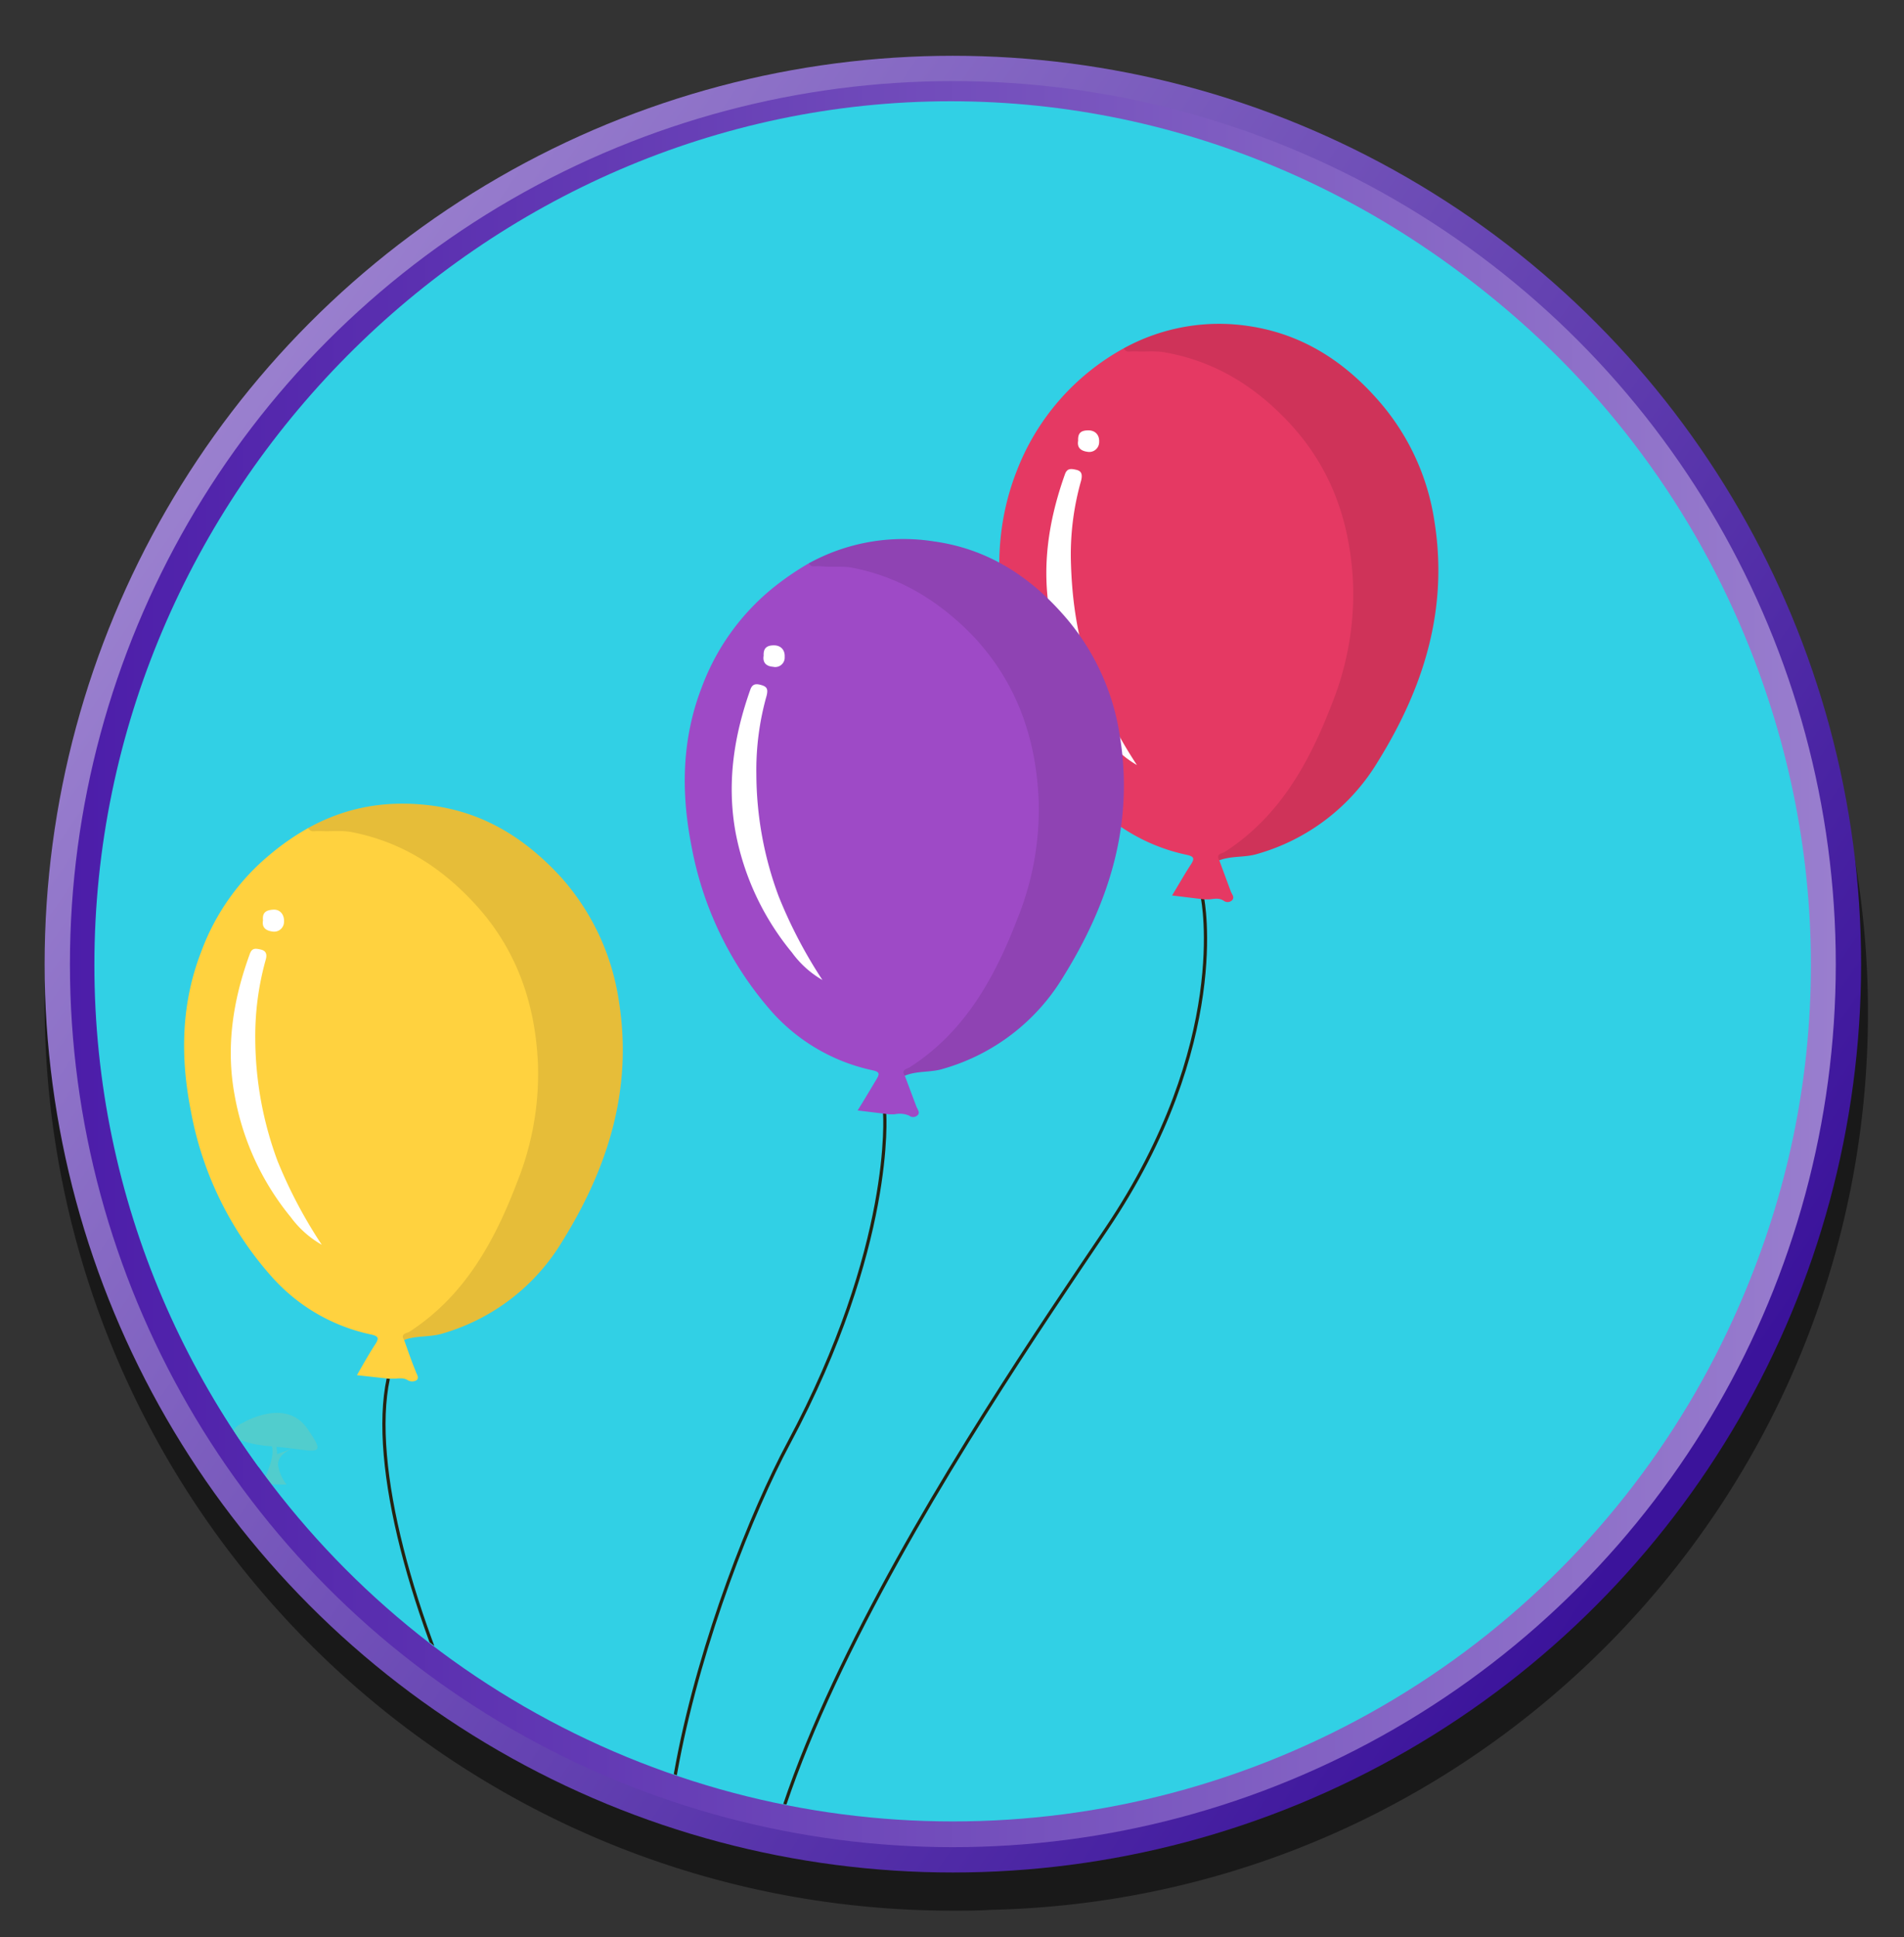 <svg id="SB39_Interactive_Icon_12_F1" xmlns="http://www.w3.org/2000/svg" xmlns:xlink="http://www.w3.org/1999/xlink" viewBox="0 0 443.8 451.5"><rect x="0" y="0" width="443.8" height="451.5" fill="#333333" stroke="none"/><defs><style>.cls-1,.cls-10{fill:none;}.cls-2{opacity:0.5;}.cls-3{fill:url(#linear-gradient);}.cls-4,.cls-6{fill:#31d0e5;}.cls-10,.cls-4{stroke-miterlimit:10;}.cls-4{stroke-width:6px;stroke:url(#linear-gradient-2);}.cls-5{clip-path:url(#clip-path);}.cls-7{opacity:0.14;}.cls-8{opacity:0.45;}.cls-9{fill:#77c9b0;}.cls-10{stroke:#262211;stroke-width:0.75px;}.cls-11{fill:#ffd23f;}.cls-12{opacity:0.1;}.cls-13{fill:#fff;}.cls-14{fill:#e53963;}.cls-15{fill:#9e4ac6;}</style><linearGradient id="linear-gradient" x1="43.4" y1="102.28" x2="392.67" y2="341.6" gradientUnits="userSpaceOnUse"><stop offset="0" stop-color="#9b81cf"/><stop offset="1" stop-color="#3b139b"/></linearGradient><linearGradient id="linear-gradient-2" x1="16.34" y1="224.74" x2="427.91" y2="224.74" gradientUnits="userSpaceOnUse"><stop offset="0" stop-color="#4c1da9"/><stop offset="1" stop-color="#997ece"/></linearGradient><clipPath id="clip-path"><path class="cls-1" d="M221.6,424.3C112.5,424.3,22,335,22,224.9S112.5,23.6,221.6,23.6s200.5,91.3,200.5,201.3S330.7,424.3,221.6,424.3Z"/></clipPath></defs><g id="Layer_1" data-name="Layer 1"><path class="cls-2" d="M435.4,236a208.4,208.4,0,0,0-25.5-100A211.5,211.5,0,0,0,222.1,22C105.2,22,10.4,116.8,10.4,233.7s94.8,211.6,211.7,211.6c3,0,6,0,8.9-.2C344.3,442.6,435.4,349.9,435.4,236Z"/><circle class="cls-3" cx="222.1" cy="224.7" r="211.7"/><circle class="cls-4" cx="222.1" cy="224.7" r="202.8"/><g class="cls-5"><path class="cls-6" d="M444.8,198.7c0,106.9-100,193.6-223.3,193.6S-12.7,315-12.7,208.1,98.2,5.1,221.5,5.1,444.8,91.8,444.8,198.7Z"/><ellipse class="cls-7" cx="176.5" cy="434.8" rx="39.5" ry="9.3" transform="translate(-37.4 17.1) rotate(-5)"/><ellipse class="cls-7" cx="344.8" cy="440.1" rx="39.5" ry="9.5" transform="translate(-66.3 61.2) rotate(-9.3)"/><ellipse class="cls-7" cx="117.2" cy="414.1" rx="23.9" ry="6.4" transform="matrix(0.99, -0.13, 0.13, 0.99, -51.64, 18.24)"/><g class="cls-8"><path class="cls-9" d="M56.6,331.6s9.9-6,15,1.3,2,5-8.2,4.2S52.9,333.2,56.6,331.6Z"/><path class="cls-9" d="M60.9,345.9s3.3-5.5,2.5-8.8.9-1.6.9-1.6l.3,3.4,3.5-1.3s-3.9,1.5-3.2,4.3a9.9,9.9,0,0,0,1.9,4.1Z"/></g><g id="_008" data-name="008"><path class="cls-10" d="M206.2,259.5s2.3,30.8-22.4,76.9c-16.9,31.5-47.7,119.7-12.9,139.9"/><path class="cls-10" d="M280.3,209.4s6.8,33.7-22.4,77S152,440.9,182.9,483.1"/><path class="cls-10" d="M170.9,476.3c-40.8-11.2-89-114.7-80.4-155"/><path class="cls-11" d="M144.2,233a55.4,55.4,0,0,0-13.3-28.4c-8.1-8.9-17.7-15.1-29.9-16.8-10.4-1.4-20,.1-29.2,5.2a57.7,57.7,0,0,0-8.8,6.1,53.2,53.2,0,0,0-16.1,22.7c-4.7,12.1-4.9,24.6-2.4,37.2a79.6,79.6,0,0,0,18.7,38.4A42.8,42.8,0,0,0,86.4,311c1.9.4,2,.9,1,2.4s-2.8,4.6-4.2,7.1l7.3.8h1.3c1.1,0,2.2-.3,3.3.4a2,2,0,0,0,2.1-.1c.5-.7-.1-1.3-.3-2-1-2.4-1.8-4.8-2.7-7.3,2.8-1.1,5.9-.6,8.9-1.5A48.2,48.2,0,0,0,131,289.4C141.7,272.2,147.6,253.8,144.2,233ZM75,290.1"/><path class="cls-12" d="M94.2,312.3c-1-1.5.7-1.6,1.2-1.9,12.8-8.3,19.8-20.9,25.1-34.8a67.9,67.9,0,0,0,4.9-27.4c-.6-14.8-5.3-27.9-15.8-38.7-7.8-8.1-16.8-13.5-27.8-15.6-2.3-.4-4.5-.1-6.8-.2s-2.3.4-3.2-.7c9.2-5.1,18.8-6.6,29.2-5.2,12.2,1.7,21.8,7.9,29.9,16.8A55.4,55.4,0,0,1,144.2,233c3.4,20.8-2.5,39.2-13.2,56.4a48.2,48.2,0,0,1-27.9,21.4C100.1,311.7,97,311.2,94.2,312.3Z"/><path class="cls-13" d="M75,290.1a23.2,23.2,0,0,1-7.2-6.4,61.8,61.8,0,0,1-13.1-28.4c-2.1-11.3-.4-22.2,3.5-32.9.5-1.5,1.3-1.4,2.6-1.1s1.5,1.2,1.1,2.5A66,66,0,0,0,59.5,242a82.7,82.7,0,0,0,5.2,28.6A110.4,110.4,0,0,0,75,290.1Z"/><path class="cls-13" d="M61.3,214.5c-.2-1.9.8-2.4,2.4-2.5s2.6,1.2,2.5,2.8a2.3,2.3,0,0,1-2.7,2.3C62,216.9,61,216.2,61.3,214.5Z"/><path class="cls-14" d="M334.3,121.2a54.9,54.9,0,0,0-13.4-28.3c-8-9-17.7-15.1-29.8-16.9a46.1,46.1,0,0,0-29.2,5.2,55.2,55.2,0,0,0-25,28.8c-4.7,12.1-4.9,24.6-2.4,37.2a79.6,79.6,0,0,0,18.7,38.4,43.1,43.1,0,0,0,23.3,13.6c1.9.4,2,.9,1,2.4s-2.8,4.6-4.3,7.1l7.4.9h1.3c1.1-.1,2.2-.4,3.3.3a1.5,1.5,0,0,0,2-.1c.6-.7,0-1.3-.3-2l-2.7-7.3c2.9-1.1,6-.6,8.9-1.5a48.1,48.1,0,0,0,28-21.4C331.8,160.4,337.7,142,334.3,121.2Z"/><path class="cls-12" d="M284.2,200.5c-.9-1.5.7-1.6,1.2-1.9,12.9-8.3,19.8-20.9,25.1-34.7a68.6,68.6,0,0,0,4.9-27.5c-.6-14.8-5.2-27.9-15.7-38.7-7.8-8.1-16.9-13.5-27.8-15.5-2.3-.5-4.6-.2-6.8-.3s-2.4.4-3.2-.7A46.1,46.1,0,0,1,291.1,76c12.1,1.8,21.8,7.9,29.8,16.9a54.9,54.9,0,0,1,13.4,28.3c3.4,20.8-2.5,39.2-13.2,56.4a48.1,48.1,0,0,1-28,21.4C290.2,199.9,287.1,199.4,284.2,200.5Z"/><path class="cls-13" d="M265,178.3a22.9,22.9,0,0,1-7.1-6.4,60.8,60.8,0,0,1-13.1-28.4c-2.1-11.3-.4-22.2,3.4-32.9.5-1.5,1.4-1.4,2.7-1.1s1.4,1.2,1.1,2.5a62.8,62.8,0,0,0-2.4,18.2c.2,9.8,1.6,19.4,5.2,28.6A109.9,109.9,0,0,0,265,178.3Z"/><path class="cls-13" d="M251.3,102.7c-.1-1.9.8-2.4,2.4-2.4s2.6,1.1,2.5,2.7a2.3,2.3,0,0,1-2.7,2.3C252,105.1,251,104.4,251.3,102.7Z"/><path class="cls-15" d="M261,171.4A54.8,54.8,0,0,0,247.6,143c-8-9-17.7-15.1-29.8-16.8a45.8,45.8,0,0,0-29.3,5.1,65.8,65.8,0,0,0-8.8,6.1,54,54,0,0,0-16.1,22.7c-4.7,12.1-4.9,24.6-2.4,37.2a80.4,80.4,0,0,0,18.7,38.5,43.7,43.7,0,0,0,23.3,13.6c1.9.4,1.9.8,1,2.3s-2.8,4.7-4.3,7.1l7.4.9h1.2a5.6,5.6,0,0,1,3.4.3,1.5,1.5,0,0,0,2-.1c.6-.6,0-1.3-.3-2l-2.7-7.2c2.9-1.2,6-.7,8.9-1.6a48.1,48.1,0,0,0,28-21.4C258.5,210.5,264.4,192.1,261,171.4Zm-69.3,57"/><path class="cls-12" d="M210.9,250.7c-1-1.5.7-1.6,1.2-2,12.8-8.2,19.8-20.9,25.1-34.7a68,68,0,0,0,4.9-27.5c-.6-14.7-5.3-27.9-15.7-38.7-7.9-8-16.9-13.4-27.8-15.5-2.3-.4-4.6-.1-6.9-.3s-2.3.4-3.2-.7a45.8,45.8,0,0,1,29.3-5.1c12.1,1.7,21.8,7.8,29.8,16.8A54.8,54.8,0,0,1,261,171.4c3.4,20.7-2.5,39.1-13.2,56.3a48.1,48.1,0,0,1-28,21.4C216.9,250,213.8,249.5,210.9,250.7Z"/><path class="cls-13" d="M191.7,228.4a22.9,22.9,0,0,1-7.1-6.4,62.1,62.1,0,0,1-13.2-28.3c-2-11.4-.3-22.3,3.5-33,.5-1.4,1.4-1.4,2.7-1s1.4,1.1,1.1,2.4a63.5,63.5,0,0,0-2.4,18.3,82.1,82.1,0,0,0,5.2,28.5A109.9,109.9,0,0,0,191.7,228.4Z"/><path class="cls-13" d="M178,152.8c-.1-1.8.8-2.4,2.4-2.4s2.6,1.1,2.5,2.7a2.2,2.2,0,0,1-2.7,2.3C178.7,155.3,177.7,154.5,178,152.8Z"/></g></g></g></svg>